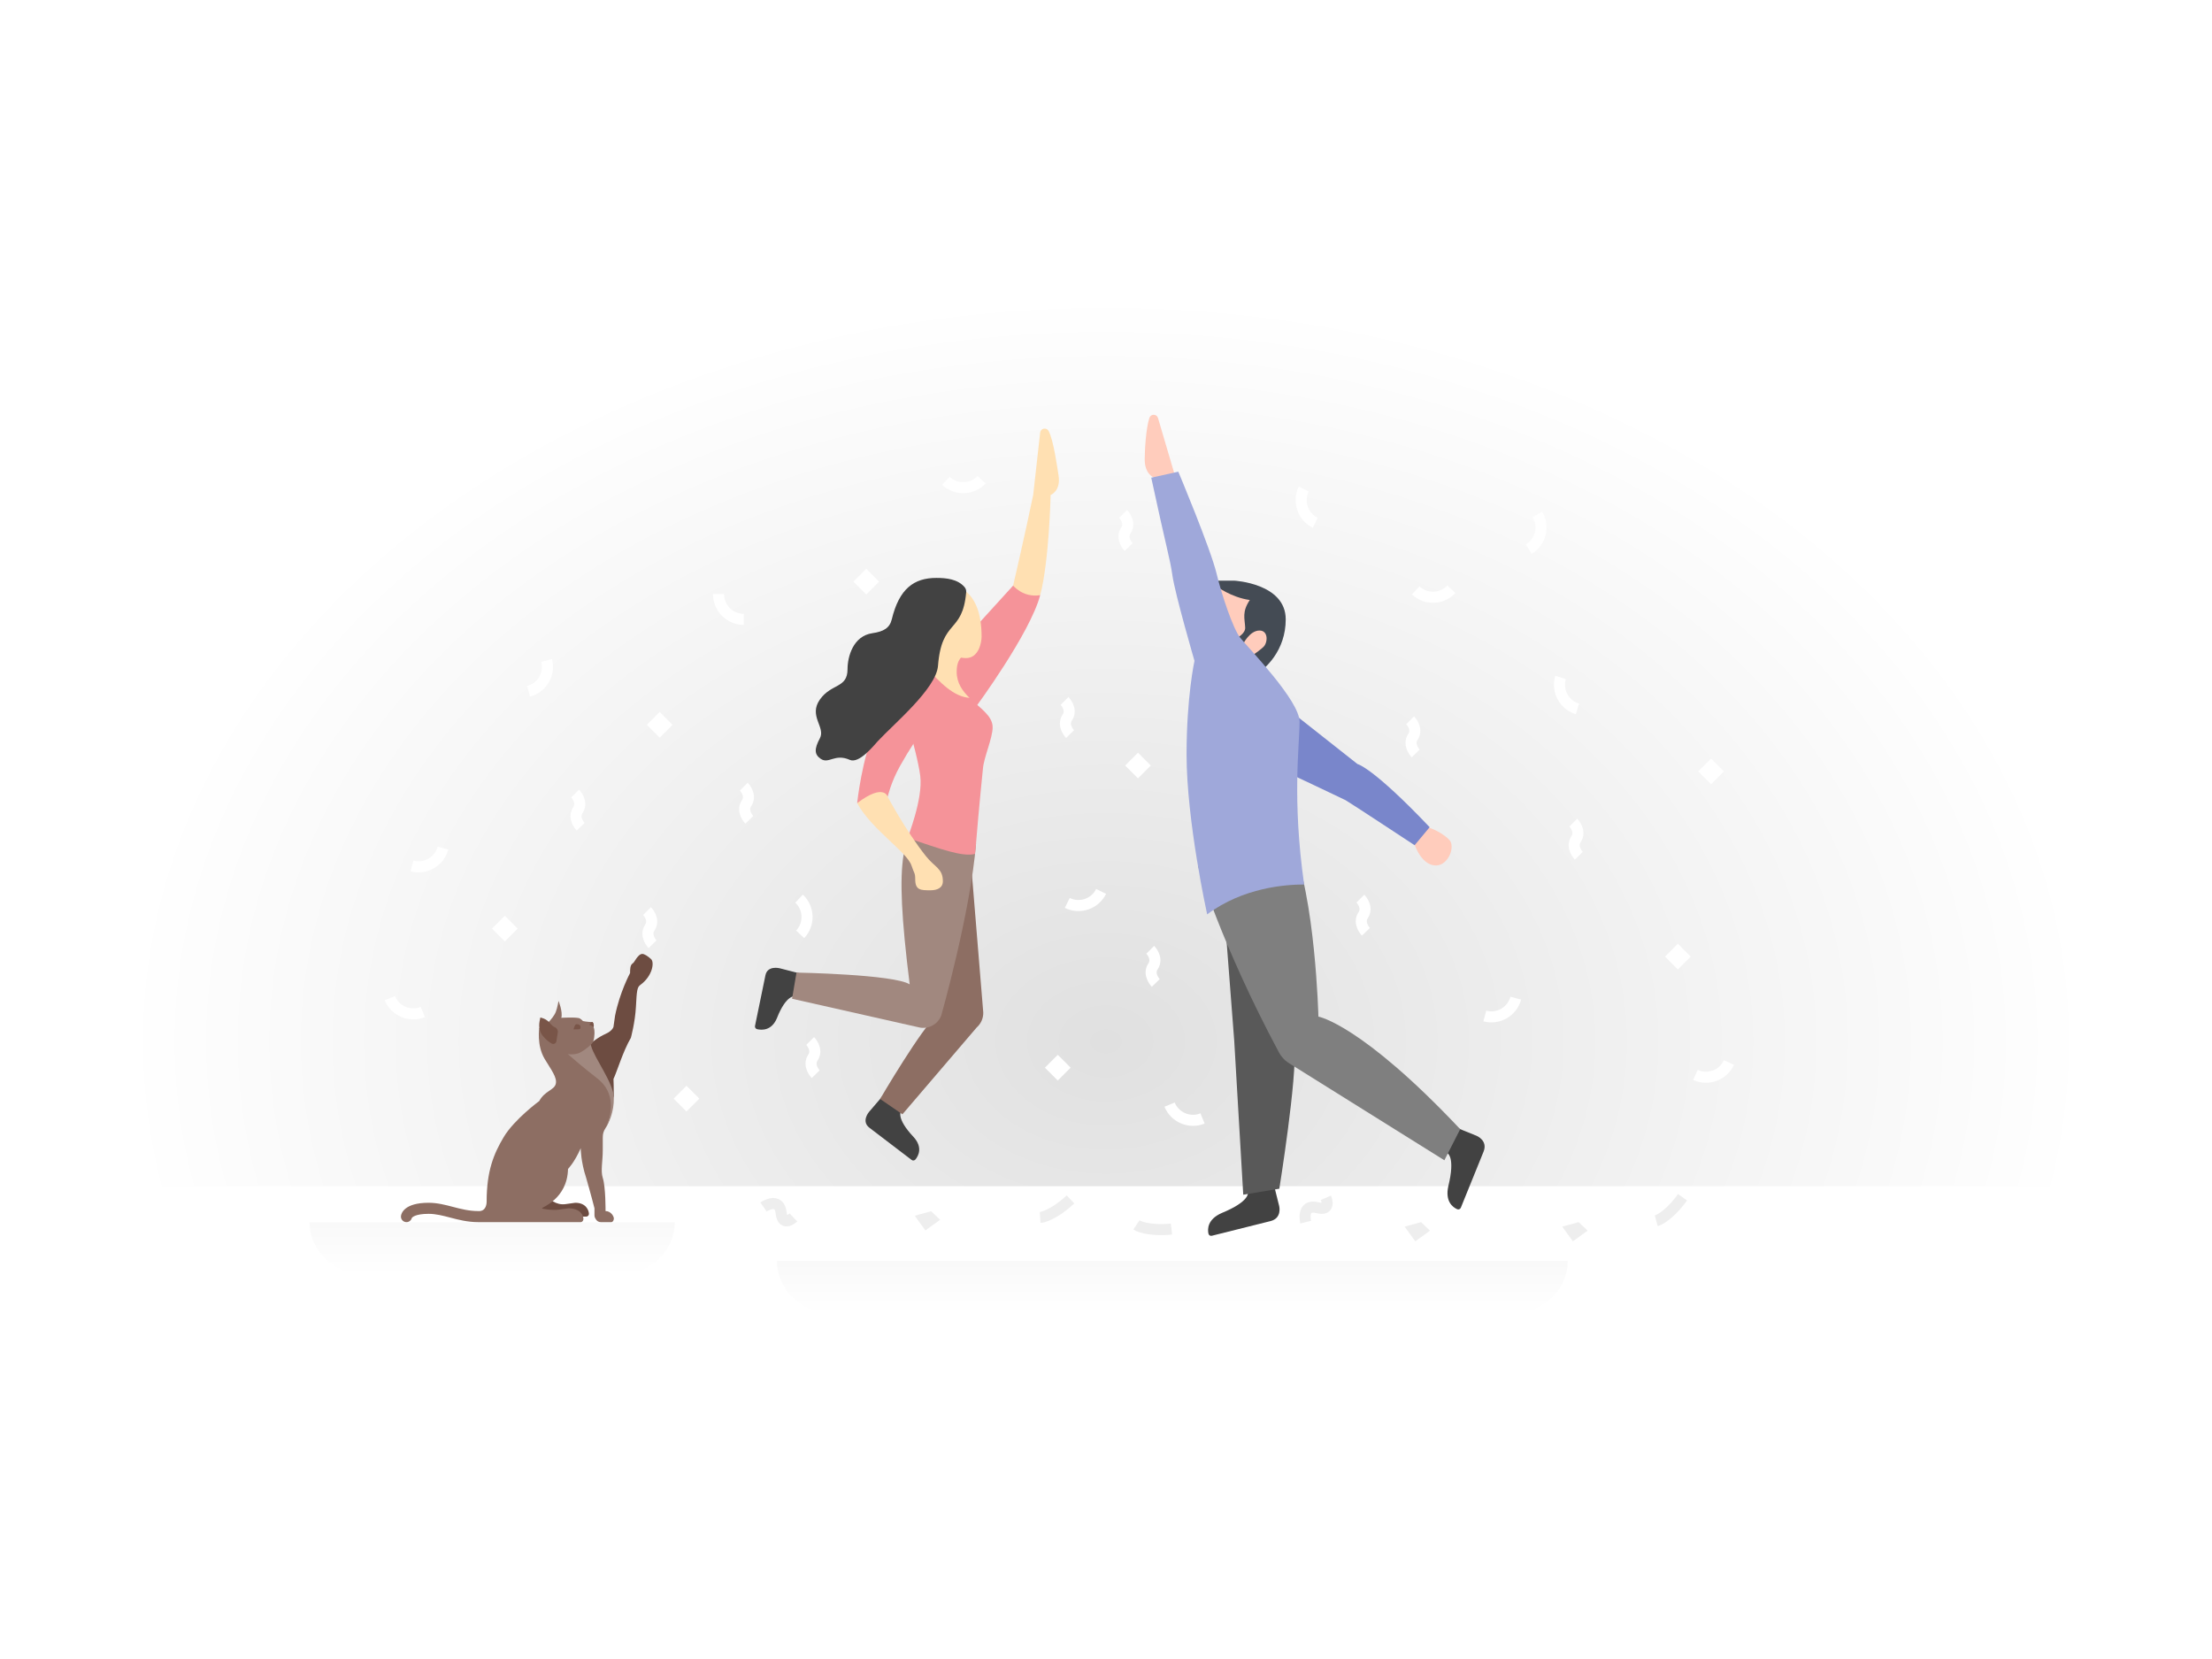 <?xml version="1.0" encoding="iso-8859-1"?>
<!-- Generator: Adobe Illustrator 22.1.0, SVG Export Plug-In . SVG Version: 6.00 Build 0)  -->
<svg version="1.1" id="Layer_14" xmlns="http://www.w3.org/2000/svg" xmlns:xlink="http://www.w3.org/1999/xlink" x="0px" y="0px"
	 viewBox="0 0 800 600" style="enable-background:new 0 0 800 600;" xml:space="preserve">
<rect style="fill:#FFFFFF;" width="800" height="600"/>
<g>
	
		<radialGradient id="SVGID_1_" cx="844.573" cy="-2102.498" r="264.363" gradientTransform="matrix(1.339 0 0 1.02 -730.883 2521.207)" gradientUnits="userSpaceOnUse">
		<stop  offset="0" style="stop-color:#E0E0E0"/>
		<stop  offset="1" style="stop-color:#FFFFFF"/>
	</radialGradient>
	<rect y="105" style="fill:url(#SVGID_1_);" width="800" height="495"/>
	<rect y="429" style="fill:#FFFFFF;" width="800" height="171"/>
	<g>
		
			<linearGradient id="SVGID_2_" gradientUnits="userSpaceOnUse" x1="424" y1="-1951" x2="424" y2="-1970" gradientTransform="matrix(1 0 0 1 0 2426)">
			<stop  offset="0" style="stop-color:#FFFFFF"/>
			<stop  offset="1" style="stop-color:#E0E0E0"/>
		</linearGradient>
		<path style="opacity:0.2;fill:url(#SVGID_2_);enable-background:new    ;" d="M567,456L567,456c0,10.493-8.966,19-20.027,19
			H301.027C289.966,475,281,466.493,281,456H567z"/>
		
			<linearGradient id="SVGID_3_" gradientUnits="userSpaceOnUse" x1="178" y1="-1965" x2="178" y2="-1984" gradientTransform="matrix(1 0 0 1 0 2426)">
			<stop  offset="0" style="stop-color:#FFFFFF"/>
			<stop  offset="1" style="stop-color:#E0E0E0"/>
		</linearGradient>
		<path style="opacity:0.2;fill:url(#SVGID_3_);enable-background:new    ;" d="M244.027,442L244.027,442
			c0,10.493-8.966,19-20.027,19h-92c-11.061,0-20.027-8.507-20.027-19H244.027z"/>
	</g>
	<g>
		<path style="fill:#6D4C41;" d="M186,440h26c0.574,0,1.04-0.478,1.003-1.05c-0.078-1.185-1.003-3.95-4.961-3.95
			c0,0-1.557,0.2-3.56,0.492C201,436,198.286,433.286,198,433L186,440z"/>
		<g>
			<path style="fill:#8D6E63;" d="M222.003,440.82c-0.08,0.62-0.36,1.18-0.99,1.18h-3.743c-0.71,0-1.37-0.37-1.73-0.98l-0.34-0.58
				c-0.13-0.28-0.2-0.57-0.2-0.88V437c-1-4-3-11-3-11c-1.94-5.83-1.97-10.47-1.97-10.74c-2.28,5.18-4.6,7.51-4.6,7.51
				c-0.25,11-9.72,13.94-9.43,14.23s4,0.78,6,0.49c2-0.28,3.55-0.49,3.55-0.49c4.43,0,5.45,2.66,5.45,3.88c0,0.57-0.42,1.12-1,1.12
				h-37c-3.89,0-7.1-0.84-10.21-1.65c-2.66-0.7-5.16-1.35-7.79-1.35c-4.86,0-5.93,1.29-6.06,1.48c-0.22,0.89-1.02,1.52-1.94,1.52
				c-0.08,0-0.17-0.01-0.25-0.02c-1.1-0.14-1.87-1.14-1.73-2.23c0.1-0.8,1.06-4.75,9.98-4.75c3.14,0,6.02,0.75,8.8,1.48
				c2.86,0.75,5.82,1.52,9.2,1.52c0.07,0,0.14,0,0.2,0.01h0.1c1.95,0,2.7-1.71,2.7-3.47c0-11,2.56-17.25,6.17-23.29
				c3.83-6.42,12.85-13.04,12.85-13.04c2-3.72,5.41-3.92,5.98-6.21s-1.63-5.05-4-9c-3-5-1.95-11.33-1.95-11.33
				c0.24,0.32,0.49,0.62,0.75,0.9c6.23,6.8,11.856,8.757,13.325,9.961c0.24,0.197,12.191,9.129,12.281,14.469
				c0.09,5.17-1.166,9.08-2.356,10.91C219.02,407.97,219,408,219,408c-0.76,1.15-1,2.07-1,3.45V416c0,4-0.83,7.42,0,10
				c1.08,3.38,1,12,1,12C221,438,222.103,440,222.003,440.82z"/>
		</g>
		<path style="fill:#6D4C41;" d="M212.724,378.583c0.421-1.137,3.723-3.52,6.294-4.663s2.857-2.571,2.857-2.571l0.571-4
			c1.714-8.571,5.429-15.429,5.429-15.429c0-1.143,0-2.857,0.857-3.429s0.857-1.429,2.286-2.857
			c0.446-0.446,0.865-0.614,1.229-0.633c0.802-0.042,2.112,0.849,3.237,1.889c1.245,1.151,0.516,6.109-3.895,9.316
			c-1.155,0.84-1.304,2.079-1.59,7.794s-1.839,11.349-1.839,11.349c-2.857,4.857-5.143,12.571-6.286,14.857
			c0,0,0.125,3.794,0.125,6.794C222,397,215.656,383.031,212.724,378.583z"/>
		<path style="fill:#A1887F;" d="M203,379c0,0,0.78,0.78,2.42,2.25c2.08,1.86,5.55,4.84,10.58,8.75c8.52,6.62,3.6,16.83,3.05,17.91
			c1.19-1.83,3.04-5.74,2.95-10.91c-0.09-5.34-6.95-14.13-8.21-18.69c-0.357-1.31-0.437-1.23-0.357-1.31l-0.28,0.03L203,379z"/>
		<path style="fill:#8D6E63;" d="M205.42,381.25c1.19,0.15,2.39,0.09,3.58-0.25c1.057-0.3,3.335-1.761,5.125-3.625
			c0.901-0.938,0.879-3.817,0.879-3.955c0-1.416-0.333-1.902-0.333-1.902c0.29-1.14-0.371-1.888-0.371-1.888
			c-2,0-3.484-0.356-3.484-0.356s-0.227-0.35-1.087-0.92c-0.85-0.58-6.711-0.248-6.711-0.248C203.588,365.816,202,362,202,362
			s-0.43,2.57-1,4s-2,3-2,3c-1.14,1.43-2,1-3,3c-0.09,0.18-0.16,0.37-0.2,0.57C195.19,375.58,200.01,380.61,205.42,381.25z"/>
		<path style="fill:#795548;" d="M214.671,371.518c0.29-1.14-0.371-1.888-0.371-1.888c-0.8,0.203-1.206,1.057-1.206,1.057
			C214.234,370.875,214.671,371.518,214.671,371.518z"/>
		<path style="fill:#795548;" d="M195.415,368c0,0,2.095,0.269,3.592,2.154c0.596,0.75,1.191,1.159,1.692,1.38
			c0.741,0.326,1.16,1.112,1.032,1.911l-0.504,3.14c-0.127,0.788-0.993,1.22-1.693,0.835c-0.78-0.429-1.808-1.165-2.922-2.419
			C194.217,372.309,195.115,369.616,195.415,368z"/>
		<path style="fill:#795548;" d="M207.411,372.289c0.297-0.789,0.44-1.836,1.152-1.876s1.36,0.325,1.4,1.038
			c0.01,0.173-0.069,0.494-0.069,0.494C209.594,372.455,208.875,372.205,207.411,372.289z"/>
	</g>
	<g>
		<path style="fill:#FFCCBC;" d="M417.451,172.767c0,0-3.451-1.104-3.451-6.6c0-3.234,0.46-11.421,1.7-15.051
			c0.503-1.474,2.591-1.465,3.092,0.009l6.061,20.602L417.451,172.767z"/>
		<path style="fill:#424242;" d="M527.102,407.973l6.93,2.809c0,0,4.155,1.684,2.521,5.715c-2.739,6.755-6.983,17.228-8.225,20.292
			c-0.215,0.53-0.821,0.765-1.342,0.53c-1.584-0.715-4.394-2.787-3.194-8.279c2.657-10.772-0.366-11.998-0.366-11.998
			L527.102,407.973z"/>
		<path style="fill:#424242;" d="M460.827,428.961l1.814,7.254c0,0,1.088,4.35-3.132,5.405c-7.071,1.768-18.035,4.509-21.242,5.311
			c-0.555,0.139-1.102-0.212-1.219-0.772c-0.356-1.701-0.337-5.192,4.807-7.458c10.269-4.201,9.478-7.365,9.478-7.365
			L460.827,428.961z"/>
		<path style="fill:#FFCCBC;" d="M515.763,299c0,0,4.763,1.167,8.335,4.667c2.381,2.333-0.206,9.333-4.763,9.333
			c-5.953,0-8.335-9.333-8.335-9.333L515.763,299z"/>
		<path style="fill:#FFCCBC;" d="M446,211c0,0,18-0.049,18,13c0,18.485-18.714,22.971-18.714,22.971L440,211H446z"/>
		<path style="fill:#444B54;" d="M452,217c-2.869,4.35-1.833,6.583-1.663,9.962c0.11,2.172-2.877,3.698-2.877,3.698l2.175,2.175
			c0,0,2.365-4.793,5.865-4.798c3.262-0.004,3.04,4.328,1.474,5.894s-7.339,5.428-7.339,5.428l3.262,5.437
			C457.9,242.078,465,235.08,465,224c0-13.049-18.627-14-18.627-14H440v2.042C440,212.042,445.193,216.032,452,217z"/>
		<path style="fill:#595959;" d="M442.024,319.825l4.35,56.544l3.262,55.718l13.049-2.175c0,0,6.524-40.495,5.437-51.369
			c-0.317-3.166-4.35-11.961-4.35-11.961L442.024,319.825z"/>
		<path style="fill:#7F7F7F;" d="M433.325,313.301c0,0,8.379,28.398,29.247,67.363c0.783,1.462,1.916,2.715,3.287,3.647
			l56.516,35.314l5.726-11.247c-35.883-38.058-51.281-40.708-51.281-40.708s-1.087-43.495-9.786-63.068
			C449.635,303.514,433.325,313.301,433.325,313.301z"/>
		<path style="fill:#7986CB;" d="M511.616,305.689c0,0-24.016-15.814-25.01-16.311c-2.175-1.087-20.66-9.786-20.66-9.786L469,259
			l21.956,17.33c0,0,5.437,1.087,26.097,22.835L511.616,305.689z"/>
		<path style="fill:#9FA8DA;" d="M426.15,170.592c0,0,11.674,27.768,13.874,36.971c1.788,7.478,5.93,19.855,8.524,23.097
			C451.689,234.586,470,253.388,470,261c0,8.699-2.75,27.875,1.657,58.892c-6.524,0-22.021,1.021-35.07,10.807
			c0,0-7.449-33.699-7.449-57.845C429.138,251.999,432,239,432,239s-7-24-8-31c-0.878-6.144-2-9-7.636-35.233L426.15,170.592z"/>
	</g>
	<g>
		<path style="fill:#FFE0B2;" d="M382.833,171.875c-0.522-3.192-1.796-12.606-3.583-16c-0.726-1.378-2.787-1.046-3.053,0.488
			l-2.527,22.617c-2.67,13.02-7.254,32.799-7.254,32.799s2.489,6.523,9.787,3.462c3.243-12.236,3.769-36.219,3.769-36.219
			S383.771,177.604,382.833,171.875z"/>
		<path style="fill:#F59399;" d="M376.204,215.242c-3.67,13.85-23.245,40.396-23.245,40.396L337,244.116l29.416-32.337
			C366.416,211.779,369.986,216.263,376.204,215.242z"/>
		<path style="fill:#424242;" d="M319.055,396.574l-4.793,5.604c0,0-2.874,3.36,0.17,5.682c5.063,3.861,12.892,9.832,15.271,11.647
			c0.436,0.332,1.047,0.249,1.391-0.178c1.066-1.32,2.684-4.337-0.611-8.038c-6.669-7.049-4.579-9.493-4.579-9.493L319.055,396.574z
			"/>
		<g>
			<path style="fill:#424242;" d="M289.288,352.062l-7.316-1.88c0,0-4.387-1.127-5.14,2.531c-1.249,6.067-3.178,15.438-3.774,18.329
				c-0.111,0.539,0.234,1.052,0.769,1.176c1.687,0.39,5.208,0.571,7.122-3.905c3.452-8.839,6.644-8.019,6.644-8.019L289.288,352.062
				z"/>
		</g>
		<path style="fill:#8D6E63;" d="M351,310l4.609,56.15c0.058,2.085-0.818,4.087-2.387,5.461L326.375,403l-8.073-5.545
			c0,0,15.198-25.955,20.698-30.455c1.055-3.074,0-13,0-13L351,310z"/>
		<path style="fill:#FFE0B2;" d="M337.006,210.245c7.748,0.081,18,2,18,20c0,1.994-0.976,7.761-5.643,7.761
			s-22.863-5.293-22.863-16.381C326.5,211.735,332.39,210.197,337.006,210.245z"/>
		<path style="fill:#FFE0B2;" d="M346,243c0-3,0.677-4.966,3.524-7c3.522-2.516-13.063-3.408-13.063-3.408s-0.683,3.636-1.616,8.527
			C332.908,251.276,350,254,350.616,252.384C348.102,249.911,346,247.021,346,243z"/>
		<path style="fill:#A1887F;" d="M328.266,303.06c-0.599,1.891-1.131,3.931-1.485,6.128C325.342,318.128,326,332,329,356
			c-5.75-3.625-40.936-4.252-40.936-4.252l-1.605,9.462l46.413,10.464c3.222,0.474,6.346-1.338,7.535-4.37
			c0,0,10.594-37.304,12.594-62.304C342,305,328.176,303.04,328.266,303.06z"/>
		<path style="fill:#F59399;" d="M350.616,252.384C345,252,340,247,334.845,241.119c-1.937,10.157-4.954,25.728-5.18,25.41
			c0,0,2.575,9.2,3.168,14.179c1.008,8.452-4.657,22.332-4.567,22.351C340,307,348,310,352.639,308.83
			c0.14-1.303,0.262-2.582,0.361-3.83c1.04-12.997,2.5-27.062,2.5-27.062C355.809,273.949,359,267,359,263
			C359,258.815,354.353,256.06,350.616,252.384z"/>
		<path style="fill:#FFE0B2;" d="M321.042,288.167c0,0,6.53,12.292,13.871,21.525c3.165,3.982,6.087,4.4,6.087,9.016
			c0,2.394-2.021,3.276-4.479,3.276c-3.542,0-5.521,0-5.521-4.026c0-2.308-0.365-1.958-1.365-4.958
			c-1.642-4.927-14.433-13-19.635-22.545C318.564,276.605,321.042,288.167,321.042,288.167z"/>
		<path style="fill:#F59399;" d="M333.014,244.134c6.117,0,9.948,6.756,3.51,15.866c-4.894,6.925-7.521,10.818-11,17
			c-3.278,5.825-4.482,11.167-4.482,11.167s-1.257-5.083-11.042,2.288c0,0,1.805-16.81,6.524-26.455
			S327.326,244.134,333.014,244.134z"/>
		<path style="fill:#424242;" d="M296.524,267c2.133-3.984-4.195-8.049,0-14c4.154-5.894,10-4,10-11c0-4.471,2-12,9-13
			c4.082-0.583,6.253-1.902,7-5c2.665-11.06,8-15,16.16-14.99c3.503,0.004,7.677,0.409,10.172,3.332
			c0.427,0.5,0.637,1.159,0.581,1.814c-1.313,15.226-8.861,9.508-10.2,26.67c-0.642,8.23-16.013,21.029-21.713,27.174
			c-1.48,1.596-6.795,8.327-10.196,6.812c-5.438-2.422-7.574,1.66-10.536-0.396C294.529,272.846,294.436,270.901,296.524,267z"/>
	</g>
	<g>
		<path style="fill:none;stroke:#FFFFFF;stroke-width:4;stroke-miterlimit:10;" d="M259.859,214.859
			c0,5.048,4.092,9.141,9.141,9.141"/>
		<path style="fill:none;stroke:#FFFFFF;stroke-width:4;stroke-miterlimit:10;" d="M191.165,250.008
			c4.884-1.278,7.807-6.273,6.529-11.157"/>
		<path style="fill:none;stroke:#FFFFFF;stroke-width:4;stroke-miterlimit:10;" d="M141,361c1.91,4.673,7.247,6.912,11.92,5.002"/>
		<path style="fill:none;stroke:#FFFFFF;stroke-width:4;stroke-miterlimit:10;" d="M423,399.5c1.91,4.673,7.247,6.912,11.92,5.002"
			/>
		<path style="fill:none;stroke:#FFFFFF;stroke-width:4;stroke-miterlimit:10;" d="M613.174,388.75
			c4.585,2.113,10.014,0.11,12.128-4.474"/>
		<path style="fill:none;stroke:#FFFFFF;stroke-width:4;stroke-miterlimit:10;" d="M342.079,173.893
			c3.677,3.459,9.461,3.283,12.921-0.393"/>
		<path style="fill:none;stroke:#FFFFFF;stroke-width:4;stroke-miterlimit:10;" d="M564.389,245
			c-1.452,4.835,1.29,9.932,6.125,11.384"/>
		<path style="fill:none;stroke:#FFFFFF;stroke-width:4;stroke-miterlimit:10;" d="M386,326.559
			c4.53,2.229,10.008,0.363,12.237-4.167"/>
		<path style="fill:none;stroke:#FFFFFF;stroke-width:4;stroke-miterlimit:10;" d="M512,213.516
			c3.677,3.459,9.461,3.283,12.921-0.393"/>
		<path style="fill:none;stroke:#FFFFFF;stroke-width:4;stroke-miterlimit:10;" d="M552.895,198.591
			c4.328-2.599,5.73-8.214,3.131-12.542"/>
		<path style="fill:none;stroke:#FFFFFF;stroke-width:4;stroke-miterlimit:10;" d="M149,313.184
			c4.875,1.312,9.89-1.577,11.202-6.452"/>
		<path style="fill:none;stroke:#FFFFFF;stroke-width:4;stroke-miterlimit:10;" d="M537,367.452
			c4.875,1.312,9.89-1.577,11.202-6.452"/>
		<path style="fill:none;stroke:#FFFFFF;stroke-width:4;stroke-miterlimit:10;" d="M471.515,176.84
			c-2.227,4.531-0.359,10.008,4.171,12.235"/>
		<path style="fill:none;stroke:#FFFFFF;stroke-width:4;stroke-miterlimit:10;" d="M289.393,337.921
			c3.46-3.677,3.284-9.461-0.393-12.921"/>
		
			<rect x="379.356" y="382.856" transform="matrix(0.707 -0.707 0.707 0.707 -160.97 383.666)" style="fill:#FFFFFF;" width="6.57" height="6.57"/>
		
			<rect x="245.066" y="394.064" transform="matrix(0.707 -0.707 0.707 0.707 -208.228 291.991)" style="fill:#FFFFFF;" width="6.57" height="6.57"/>
		
			<rect x="603.648" y="342.658" transform="matrix(0.707 -0.707 0.707 0.707 -66.852 530.49)" style="fill:#FFFFFF;" width="6.57" height="6.57"/>
		
			<rect x="615.648" y="275.659" transform="matrix(0.707 -0.707 0.707 0.707 -15.962 519.353)" style="fill:#FFFFFF;" width="6.57" height="6.57"/>
		
			<rect x="235.358" y="258.858" transform="matrix(0.707 -0.707 0.707 0.707 -115.466 245.526)" style="fill:#FFFFFF;" width="6.57" height="6.57"/>
		
			<rect x="179.359" y="332.565" transform="matrix(0.707 -0.707 0.707 0.707 -183.987 227.517)" style="fill:#FFFFFF;" width="6.57" height="6.57"/>
		
			<rect x="310.064" y="207.066" transform="matrix(0.707 -0.707 0.707 0.707 -56.963 283.182)" style="fill:#FFFFFF;" width="6.57" height="6.57"/>
		
			<rect x="408.355" y="273.565" transform="matrix(0.707 -0.707 0.707 0.707 -75.196 372.161)" style="fill:#FFFFFF;" width="6.57" height="6.57"/>
		<path style="fill:none;stroke:#FFFFFF;stroke-width:4;stroke-miterlimit:10;" d="M293,376.5c0,0,3,3,1,6c-1.966,2.948,1,6,1,6"/>
		<path style="fill:none;stroke:#FFFFFF;stroke-width:4;stroke-miterlimit:10;" d="M569,297.5c0,0,3,3,1,6c-1.966,2.948,1,6,1,6"/>
		<path style="fill:none;stroke:#FFFFFF;stroke-width:4;stroke-miterlimit:10;" d="M510,260.5c0,0,3,3,1,6c-1.966,2.948,1,6,1,6"/>
		<path style="fill:none;stroke:#FFFFFF;stroke-width:4;stroke-miterlimit:10;" d="M492,325c0,0,3,3,1,6c-1.966,2.948,1,6,1,6"/>
		<path style="fill:none;stroke:#FFFFFF;stroke-width:4;stroke-miterlimit:10;" d="M406.181,185.854c0,0,3,3,1,6
			c-1.966,2.948,1,6,1,6"/>
		<path style="fill:none;stroke:#FFFFFF;stroke-width:4;stroke-miterlimit:10;" d="M269,284.5c0,0,3,3,1,6c-1.966,2.948,1,6,1,6"/>
		<path style="fill:none;stroke:#FFFFFF;stroke-width:4;stroke-miterlimit:10;" d="M234,329.5c0,0,3,3,1,6c-1.966,2.948,1,6,1,6"/>
		<path style="fill:none;stroke:#FFFFFF;stroke-width:4;stroke-miterlimit:10;" d="M416,343.5c0,0,3,3,1,6c-1.966,2.948,1,6,1,6"/>
		<path style="fill:none;stroke:#FFFFFF;stroke-width:4;stroke-miterlimit:10;" d="M385,253.5c0,0,3,3,1,6c-1.966,2.948,1,6,1,6"/>
		<path style="fill:none;stroke:#FFFFFF;stroke-width:4;stroke-miterlimit:10;" d="M208,287c0,0,3,3,1,6c-1.966,2.948,1,6,1,6"/>
	</g>
	<g>
		<path style="fill:none;stroke:#EEEEEE;stroke-width:4;stroke-miterlimit:10;" d="M411,443c1.899,1.257,7.137,2.123,12.679,1.504"
			/>
		<path style="fill:none;stroke:#EEEEEE;stroke-width:4;stroke-miterlimit:10;" d="M599,441.516
			c2.199-0.593,6.313-3.949,9.514-8.516"/>
		<path style="fill:none;stroke:#EEEEEE;stroke-width:4;stroke-miterlimit:10;" d="M376.175,440.309
			c2.272-0.16,6.953-2.664,10.971-6.531"/>
		<polygon style="fill:#EEEEEE;" points="511.859,448.942 508,443.625 513.942,442 517.177,445.083 		"/>
		<polygon style="fill:#EEEEEE;" points="568.859,448.942 565,443.625 570.942,442 574.177,445.083 		"/>
		<polygon style="fill:#EEEEEE;" points="334.682,445 330.823,439.682 336.766,438.058 340,441.141 		"/>
		<path style="fill:none;stroke:#EEEEEE;stroke-width:4;stroke-miterlimit:10;" d="M479.543,433.188c0,0,2.085,4.925-2.995,3.606
			c-6.037-1.568-4.323,5.206-4.323,5.206"/>
		<path style="fill:none;stroke:#EEEEEE;stroke-width:4;stroke-miterlimit:10;" d="M286.952,440.301c0,0-3.886,3.675-4.425-1.546
			c-0.64-6.205-6.388-2.232-6.388-2.232"/>
	</g>
</g>
</svg>
